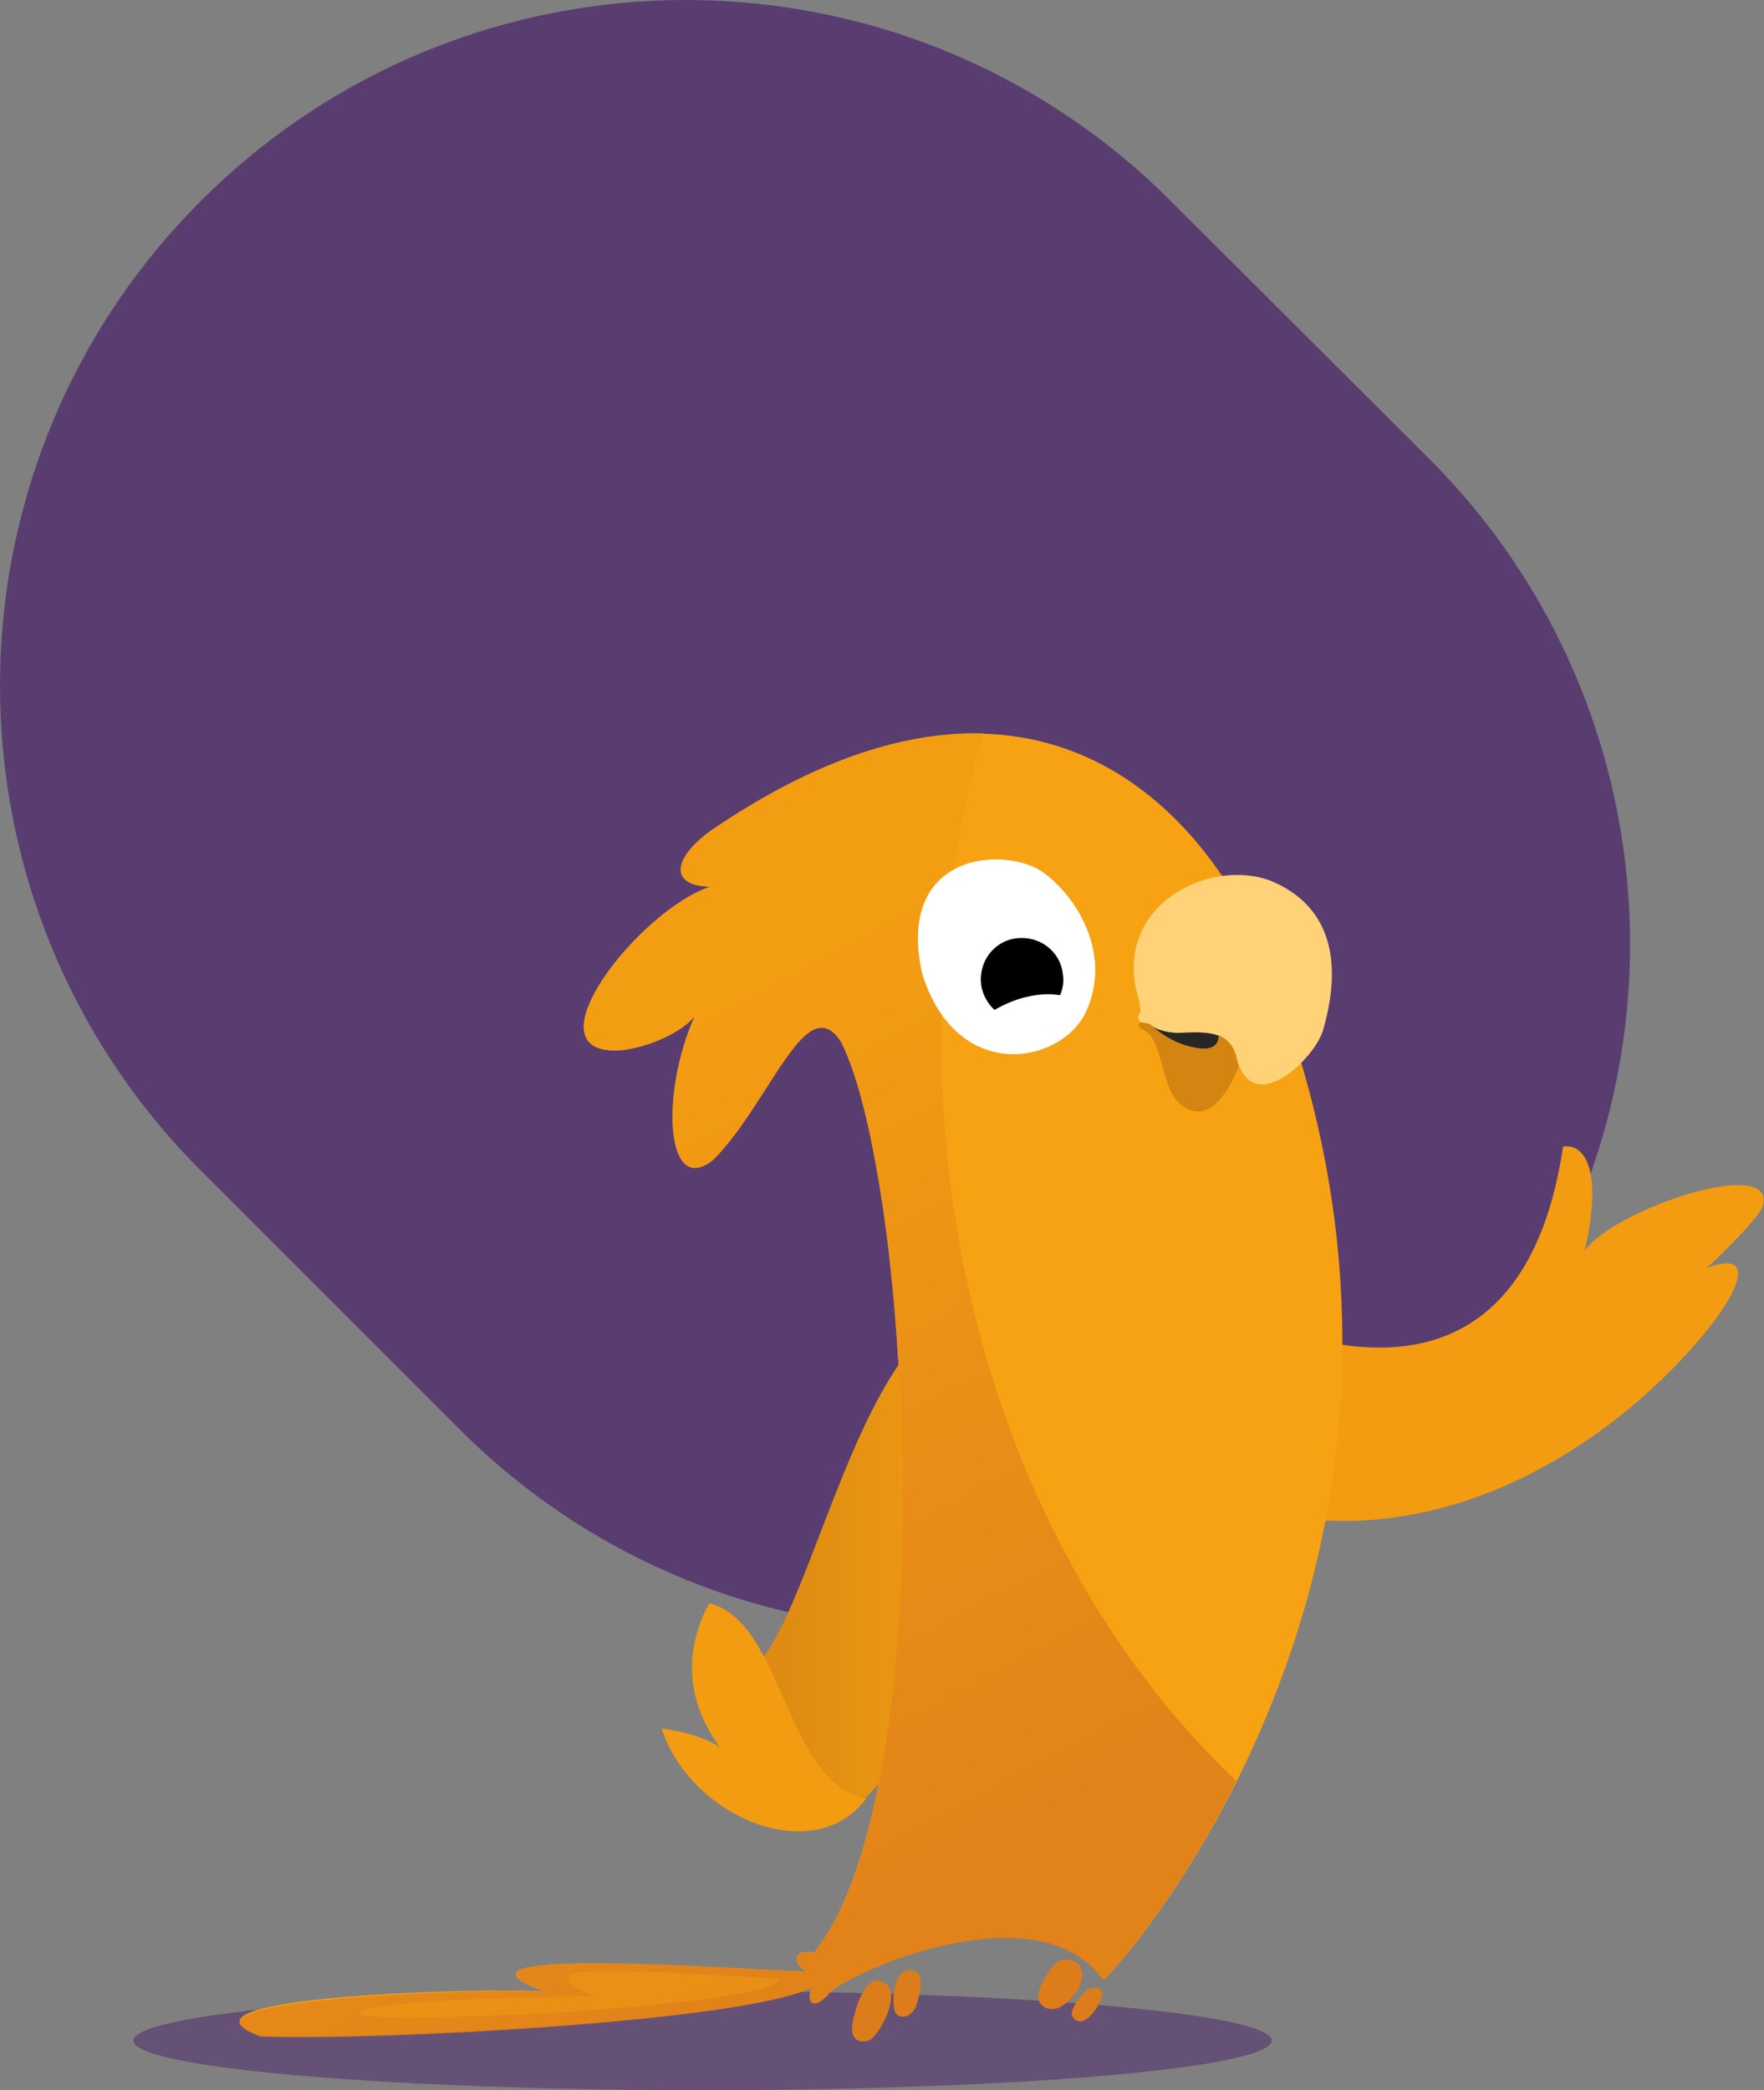 <svg xmlns="http://www.w3.org/2000/svg" viewBox="0 0 263.4 312.1"><rect x="0" y="0" width="263.4" height="312.1" fill="#808080" stroke="none"/><style>.st0,.st1{fill:#49226b}.st0{fill-rule:evenodd;clip-rule:evenodd;opacity:.7}.st1{opacity:.5;enable-background:new}.st2{fill:url(#SVGID_1_)}.st3{fill:#f39c12}.st4{fill:#f6a213}.st5{opacity:.8;fill:url(#SVGID_2_);enable-background:new}.st6{fill:#dd7c1b}.st7{opacity:.5;fill:#f39c12;enable-background:new}.st8{fill:#fff}.st9{fill:#262626}.st10{fill:#ffd278}.st11{fill:#d38411}</style><path class="st0" d="M213.4 213.4c-40 40-104.8 40-144.8 0L30 174.8C-10 134.8-10 70 30 30c40-40 104.8-40 144.8 0l38.6 38.5c40 40 40 104.9 0 144.9z" id="Layer_1"/><g id="Layer_2"><ellipse class="st1" cx="104.9" cy="304.7" rx="85" ry="7.4"/><linearGradient id="SVGID_1_" gradientUnits="userSpaceOnUse" x1="116.609" y1="430.978" x2="144.989" y2="430.978" gradientTransform="matrix(1 0 0 -1 0 663.351)"><stop offset="0" stop-color="#dd8b12"/><stop offset="1" stop-color="#f39c12"/></linearGradient><path class="st2" d="M109.9 250.2c10.4-.1 17.2-54.3 36.5-55.1 16.5-.5 7 50-18.3 74.5-9.9-.3-19.9-17.9-18.2-19.4z"/><path class="st3" d="M98.8 258.1s5.5.6 8.7 2.8c-1.2-1.7-7.7-10.2-1.6-21.5 11.2 2.8 11.1 26.5 23.4 29.2-7.9 10.5-26.3 2.6-30.5-10.5zm84.2-33.6c6.6 2 13 2.7 19 2.6 23.6-.7 41.8-15.8 50.7-25.9 2.9-3.2 4.8-6 5.6-7.5 3.2-5.9-.6-5.3-2.5-4.7-.6.2-1 .4-1 .4s6.7-6.2 8.3-9c2.9-8.3-22.3.2-26.5 6.4 2.7-11.5.3-16.1-3.2-15.6-5.3 35.5-29.7 32.2-44.7 26.4-7.1-2.7-12.1-6-12.1-6s.4 5.3 1.1 11.6c1.3 8.8 3 19.6 5.3 21.3z"/><path class="st4" d="M38.9 304c14 .5 53.9-1.3 73.3-4.8 4.2-.8 7.5-1.6 9.3-2.6-1 .8-.8 4.3 2.1 1.3 0-.1.1-.1.1-.2 2.6-3 31.2-16 41.1-2.1 2.2-1.9 22.4-24.7 31.4-60.7 6.4-25.9 7.1-58.6-8.9-95.4-2.8-6.5-10.9-20.3-25.4-26.6-13.1-5.7-31.3-5.5-55.8 11.2-5.6 4.1-6.1 8.2 0 8.3-10.9 3.6-28 25.7-13.1 24.4 4.3-.6 8.6-2.6 10.7-5-5.2 11.8-4.2 27.2 2.9 21.3 8.5-8.7 13.8-25.6 19-17.5 2.8 5.5 5.1 16 6.8 28.7 4.5 35.6 3.3 89.5-10.8 107.2v.1c-3.5-.8-3.1 2-1.2 2.7 2 .7-59.9-4.6-39.1 3.1-8-.7-58.4.7-42.4 6.6z"/><linearGradient id="SVGID_2_" gradientUnits="userSpaceOnUse" x1="132.67" y1="380.162" x2="71.751" y2="494.08" gradientTransform="matrix(1 0 0 -1 0 663.351)"><stop offset="0" stop-color="#dd7c1b"/><stop offset="1" stop-color="#f39c12"/></linearGradient><path class="st5" d="M140.8 164.2c-1-19.3 1.2-37.8 6-54.7-11.1-.3-24.6 3.5-40.8 14.6-5.6 4.1-6.1 8.2 0 8.3-10.8 3.6-27.9 25.7-13 24.4 4.3-.6 8.6-2.6 10.7-5-5.2 11.8-4.2 27.2 2.9 21.3 8.5-8.7 13.8-25.6 19-17.5 10.5 20.9 15.2 111.9-4 135.9v.1c-3.5-.8-3.1 2-1.2 2.7 2 .7-59.9-4.6-39.1 3.1-8-.5-58.4.9-42.4 6.7 17.1.7 72.7-2.2 82.5-7.4-1 .8-.8 4.3 2.1 1.3 0-.1.1-.1.1-.2 2.6-3 31.2-16 41.1-2.1 1.5-1.3 11.1-12 19.9-29.8-24.6-23.2-41.6-59.8-43.8-101.7z"/><path class="st6" d="M127.6 300.8s1.5-6.9 4.7-4.6c2.3 1.9-1.2 8-2.6 8.5-1.4.4-3.3 0-2.1-3.9z"/><path class="st6" d="M133.9 300.8c-1-.8-.7-8 2.9-6.4 1.5.7.1 5.3-.3 5.7-.4.7-1.6 1.5-2.6.7zm23.8-7.7c1.4-1.3 5.9-.2 2.9 4.5-2.8 3.7-4.8 2.2-5.3 1.5-1-1.4 1-4.6 2.4-6zm5.1 3.8c.8-.2 3-.3.9 3-1.8 2.7-3.1 2-3.5 1.3-.8-.9 1.6-4 2.6-4.3z"/><path class="st7" d="M116.3 295.5S86 293.3 85 295c-1 1.6 3.9 3 3.9 3s-34.5.4-35.2 2.6c-.6 2 61.7-.8 62.6-5.1z"/><path class="st8" d="M162.2 151c3.6-7.9-.6-16.2-6.1-20.5-5.5-4.3-22.5-3.6-18.4 14.9 5.2 16.6 20.9 13.5 24.5 5.6z"/><path d="M158.3 148.6c.4-1 .6-2 .4-3.2-.4-3.4-3.5-5.7-6.9-5.3-3.4.4-5.7 3.5-5.3 6.9.2 1.5 1 2.9 2 3.8 3.1-1.8 6.6-2.7 9.8-2.2z"/><path class="st9" d="M171.1 153.2l.9-.7 10.7 1 .2 2.2-1.6 2.3-5.5-.6-4.7-4.2z"/><path class="st10" d="M170.3 151.2s-.8.5 0 1.5c2 .1 1.5 1.1 4.9 1.5 2.4.2 8.1-1.2 9.4 3.4 2.1 9.8 11.8.5 13-3.9 1.2-4.4 4.4-17.1-7.9-22.2-9.4-3.5-23.8 4-19.7 17.6.3 1.2.3 2.1.3 2.1z"/><path class="st11" d="M170.2 152.7s-.7.5.6 1.1c2.5 1.2 2.7 7.3 4.4 9.8 1.6 2.5 5.9 5.2 9.8-4.4-.5-.5-.2-3.4-3-4.6-.1.8-.2 2.9-4.9 1.5-1.6-.5-3.3-1.3-5.4-3.2-.4-.1-1.1-.3-1.5-.2z"/></g></svg>